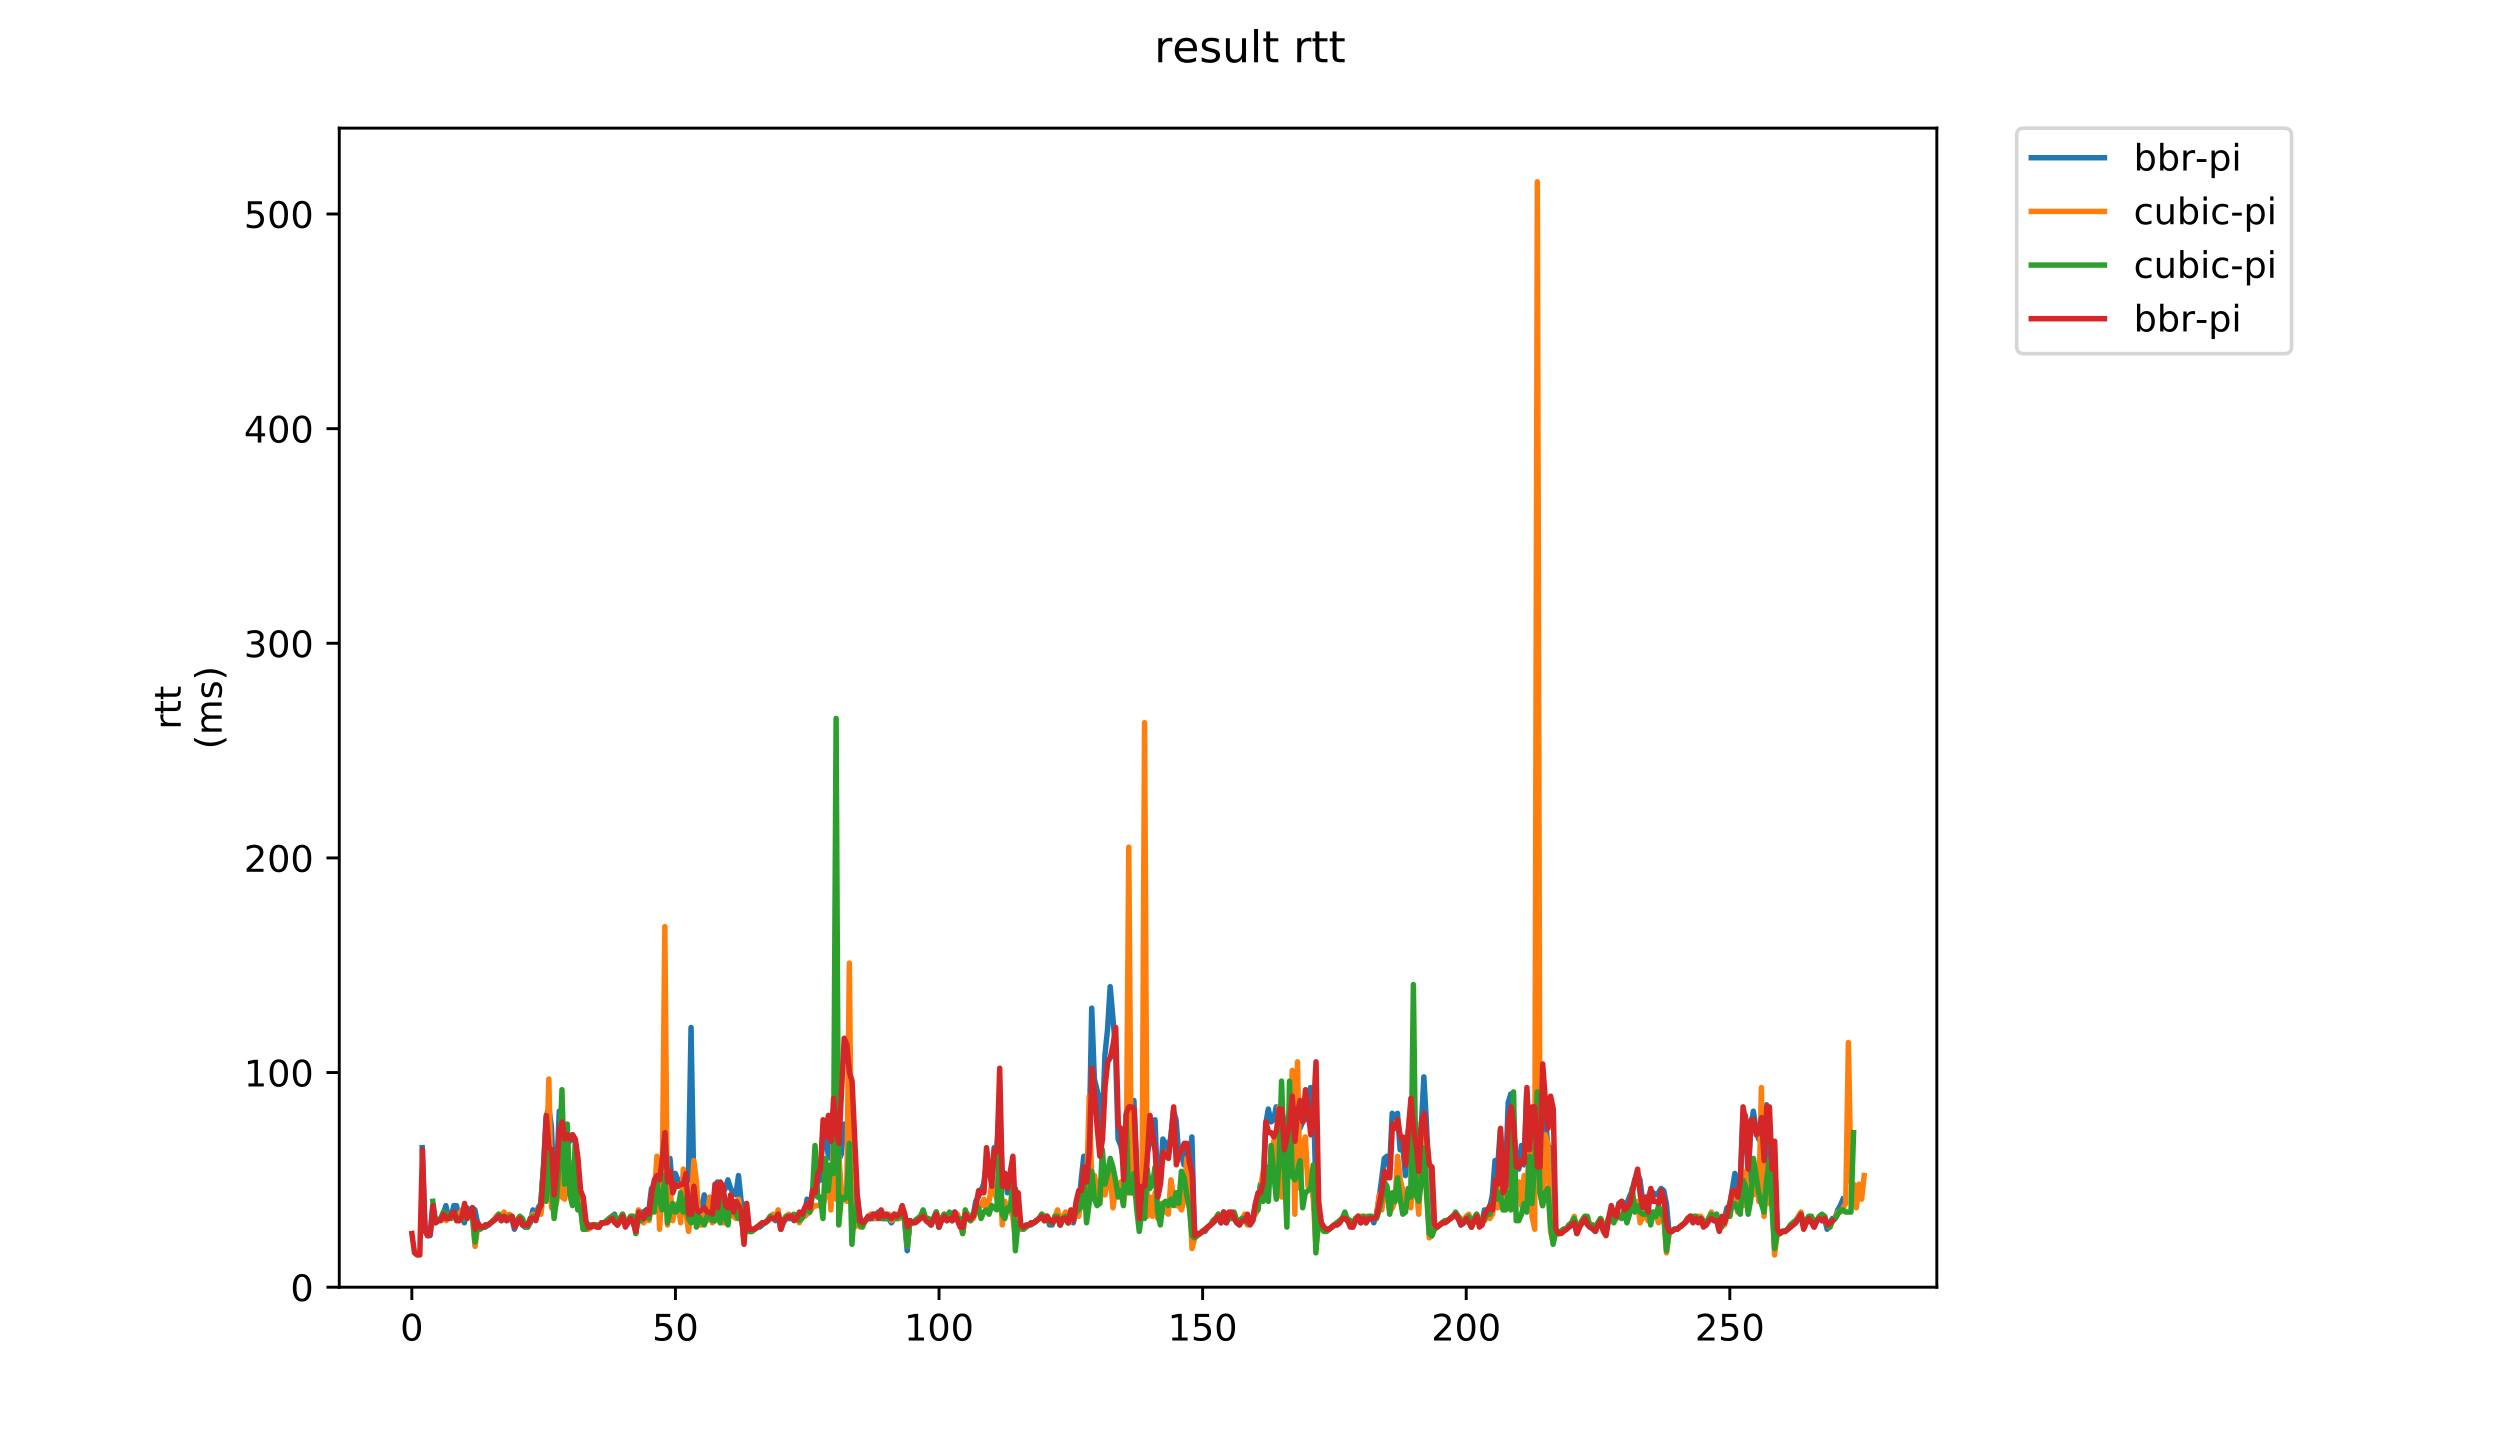 <?xml version="1.0" encoding="utf-8" standalone="no"?>
<!DOCTYPE svg PUBLIC "-//W3C//DTD SVG 1.1//EN"
  "http://www.w3.org/Graphics/SVG/1.1/DTD/svg11.dtd">
<!-- Created with matplotlib (https://matplotlib.org/) -->
<svg height="396pt" version="1.1" viewBox="0 0 684 396" width="684pt" xmlns="http://www.w3.org/2000/svg" xmlns:xlink="http://www.w3.org/1999/xlink">
 <defs>
  <style type="text/css">
*{stroke-linecap:butt;stroke-linejoin:round;}
  </style>
 </defs>
 <g id="figure_1">
  <g id="patch_1">
   <path d="M 0 396 
L 684 396 
L 684 0 
L 0 0 
z
" style="fill:#ffffff;"/>
  </g>
  <g id="axes_1">
   <g id="patch_2">
    <path d="M 92.824 352.174 
L 529.913 352.174 
L 529.913 35.062 
L 92.824 35.062 
z
" style="fill:#ffffff;"/>
   </g>
   <g id="matplotlib.axis_1">
    <g id="xtick_1">
     <g id="line2d_1">
      <defs>
       <path d="M 0 0 
L 0 3.5 
" id="m794edb53fd" style="stroke:#000000;stroke-width:0.8;"/>
      </defs>
      <g>
       <use style="stroke:#000000;stroke-width:0.8;" x="112.677" xlink:href="#m794edb53fd" y="352.174"/>
      </g>
     </g>
     <g id="text_1">
      <!-- 0 -->
      <defs>
       <path d="M 31.781 66.406 
Q 24.172 66.406 20.328 58.906 
Q 16.5 51.422 16.5 36.375 
Q 16.5 21.391 20.328 13.891 
Q 24.172 6.391 31.781 6.391 
Q 39.453 6.391 43.281 13.891 
Q 47.125 21.391 47.125 36.375 
Q 47.125 51.422 43.281 58.906 
Q 39.453 66.406 31.781 66.406 
z
M 31.781 74.219 
Q 44.047 74.219 50.516 64.516 
Q 56.984 54.828 56.984 36.375 
Q 56.984 17.969 50.516 8.266 
Q 44.047 -1.422 31.781 -1.422 
Q 19.531 -1.422 13.062 8.266 
Q 6.594 17.969 6.594 36.375 
Q 6.594 54.828 13.062 64.516 
Q 19.531 74.219 31.781 74.219 
z
" id="DejaVuSans-48"/>
      </defs>
      <g transform="translate(109.496 366.773)scale(0.1 -0.1)">
       <use xlink:href="#DejaVuSans-48"/>
      </g>
     </g>
    </g>
    <g id="xtick_2">
     <g id="line2d_2">
      <g>
       <use style="stroke:#000000;stroke-width:0.8;" x="184.797" xlink:href="#m794edb53fd" y="352.174"/>
      </g>
     </g>
     <g id="text_2">
      <!-- 50 -->
      <defs>
       <path d="M 10.797 72.906 
L 49.516 72.906 
L 49.516 64.594 
L 19.828 64.594 
L 19.828 46.734 
Q 21.969 47.469 24.109 47.828 
Q 26.266 48.188 28.422 48.188 
Q 40.625 48.188 47.75 41.5 
Q 54.891 34.812 54.891 23.391 
Q 54.891 11.625 47.562 5.094 
Q 40.234 -1.422 26.906 -1.422 
Q 22.312 -1.422 17.547 -0.641 
Q 12.797 0.141 7.719 1.703 
L 7.719 11.625 
Q 12.109 9.234 16.797 8.062 
Q 21.484 6.891 26.703 6.891 
Q 35.156 6.891 40.078 11.328 
Q 45.016 15.766 45.016 23.391 
Q 45.016 31 40.078 35.438 
Q 35.156 39.891 26.703 39.891 
Q 22.75 39.891 18.812 39.016 
Q 14.891 38.141 10.797 36.281 
z
" id="DejaVuSans-53"/>
      </defs>
      <g transform="translate(178.435 366.773)scale(0.1 -0.1)">
       <use xlink:href="#DejaVuSans-53"/>
       <use x="63.623" xlink:href="#DejaVuSans-48"/>
      </g>
     </g>
    </g>
    <g id="xtick_3">
     <g id="line2d_3">
      <g>
       <use style="stroke:#000000;stroke-width:0.8;" x="256.918" xlink:href="#m794edb53fd" y="352.174"/>
      </g>
     </g>
     <g id="text_3">
      <!-- 100 -->
      <defs>
       <path d="M 12.406 8.297 
L 28.516 8.297 
L 28.516 63.922 
L 10.984 60.406 
L 10.984 69.391 
L 28.422 72.906 
L 38.281 72.906 
L 38.281 8.297 
L 54.391 8.297 
L 54.391 0 
L 12.406 0 
z
" id="DejaVuSans-49"/>
      </defs>
      <g transform="translate(247.374 366.773)scale(0.1 -0.1)">
       <use xlink:href="#DejaVuSans-49"/>
       <use x="63.623" xlink:href="#DejaVuSans-48"/>
       <use x="127.246" xlink:href="#DejaVuSans-48"/>
      </g>
     </g>
    </g>
    <g id="xtick_4">
     <g id="line2d_4">
      <g>
       <use style="stroke:#000000;stroke-width:0.8;" x="329.038" xlink:href="#m794edb53fd" y="352.174"/>
      </g>
     </g>
     <g id="text_4">
      <!-- 150 -->
      <g transform="translate(319.494 366.773)scale(0.1 -0.1)">
       <use xlink:href="#DejaVuSans-49"/>
       <use x="63.623" xlink:href="#DejaVuSans-53"/>
       <use x="127.246" xlink:href="#DejaVuSans-48"/>
      </g>
     </g>
    </g>
    <g id="xtick_5">
     <g id="line2d_5">
      <g>
       <use style="stroke:#000000;stroke-width:0.8;" x="401.158" xlink:href="#m794edb53fd" y="352.174"/>
      </g>
     </g>
     <g id="text_5">
      <!-- 200 -->
      <defs>
       <path d="M 19.188 8.297 
L 53.609 8.297 
L 53.609 0 
L 7.328 0 
L 7.328 8.297 
Q 12.938 14.109 22.625 23.891 
Q 32.328 33.688 34.812 36.531 
Q 39.547 41.844 41.422 45.531 
Q 43.312 49.219 43.312 52.781 
Q 43.312 58.594 39.234 62.25 
Q 35.156 65.922 28.609 65.922 
Q 23.969 65.922 18.812 64.312 
Q 13.672 62.703 7.812 59.422 
L 7.812 69.391 
Q 13.766 71.781 18.938 73 
Q 24.125 74.219 28.422 74.219 
Q 39.75 74.219 46.484 68.547 
Q 53.219 62.891 53.219 53.422 
Q 53.219 48.922 51.531 44.891 
Q 49.859 40.875 45.406 35.406 
Q 44.188 33.984 37.641 27.219 
Q 31.109 20.453 19.188 8.297 
z
" id="DejaVuSans-50"/>
      </defs>
      <g transform="translate(391.614 366.773)scale(0.1 -0.1)">
       <use xlink:href="#DejaVuSans-50"/>
       <use x="63.623" xlink:href="#DejaVuSans-48"/>
       <use x="127.246" xlink:href="#DejaVuSans-48"/>
      </g>
     </g>
    </g>
    <g id="xtick_6">
     <g id="line2d_6">
      <g>
       <use style="stroke:#000000;stroke-width:0.8;" x="473.278" xlink:href="#m794edb53fd" y="352.174"/>
      </g>
     </g>
     <g id="text_6">
      <!-- 250 -->
      <g transform="translate(463.735 366.773)scale(0.1 -0.1)">
       <use xlink:href="#DejaVuSans-50"/>
       <use x="63.623" xlink:href="#DejaVuSans-53"/>
       <use x="127.246" xlink:href="#DejaVuSans-48"/>
      </g>
     </g>
    </g>
   </g>
   <g id="matplotlib.axis_2">
    <g id="ytick_1">
     <g id="line2d_7">
      <defs>
       <path d="M 0 0 
L -3.5 0 
" id="mfd7cac9e8e" style="stroke:#000000;stroke-width:0.8;"/>
      </defs>
      <g>
       <use style="stroke:#000000;stroke-width:0.8;" x="92.824" xlink:href="#mfd7cac9e8e" y="352.174"/>
      </g>
     </g>
     <g id="text_7">
      <!-- 0 -->
      <g transform="translate(79.461 355.973)scale(0.1 -0.1)">
       <use xlink:href="#DejaVuSans-48"/>
      </g>
     </g>
    </g>
    <g id="ytick_2">
     <g id="line2d_8">
      <g>
       <use style="stroke:#000000;stroke-width:0.8;" x="92.824" xlink:href="#mfd7cac9e8e" y="293.45"/>
      </g>
     </g>
     <g id="text_8">
      <!-- 100 -->
      <g transform="translate(66.736 297.249)scale(0.1 -0.1)">
       <use xlink:href="#DejaVuSans-49"/>
       <use x="63.623" xlink:href="#DejaVuSans-48"/>
       <use x="127.246" xlink:href="#DejaVuSans-48"/>
      </g>
     </g>
    </g>
    <g id="ytick_3">
     <g id="line2d_9">
      <g>
       <use style="stroke:#000000;stroke-width:0.8;" x="92.824" xlink:href="#mfd7cac9e8e" y="234.725"/>
      </g>
     </g>
     <g id="text_9">
      <!-- 200 -->
      <g transform="translate(66.736 238.525)scale(0.1 -0.1)">
       <use xlink:href="#DejaVuSans-50"/>
       <use x="63.623" xlink:href="#DejaVuSans-48"/>
       <use x="127.246" xlink:href="#DejaVuSans-48"/>
      </g>
     </g>
    </g>
    <g id="ytick_4">
     <g id="line2d_10">
      <g>
       <use style="stroke:#000000;stroke-width:0.8;" x="92.824" xlink:href="#mfd7cac9e8e" y="176.001"/>
      </g>
     </g>
     <g id="text_10">
      <!-- 300 -->
      <defs>
       <path d="M 40.578 39.312 
Q 47.656 37.797 51.625 33 
Q 55.609 28.219 55.609 21.188 
Q 55.609 10.406 48.188 4.484 
Q 40.766 -1.422 27.094 -1.422 
Q 22.516 -1.422 17.656 -0.516 
Q 12.797 0.391 7.625 2.203 
L 7.625 11.719 
Q 11.719 9.328 16.594 8.109 
Q 21.484 6.891 26.812 6.891 
Q 36.078 6.891 40.938 10.547 
Q 45.797 14.203 45.797 21.188 
Q 45.797 27.641 41.281 31.266 
Q 36.766 34.906 28.719 34.906 
L 20.219 34.906 
L 20.219 43.016 
L 29.109 43.016 
Q 36.375 43.016 40.234 45.922 
Q 44.094 48.828 44.094 54.297 
Q 44.094 59.906 40.109 62.906 
Q 36.141 65.922 28.719 65.922 
Q 24.656 65.922 20.016 65.031 
Q 15.375 64.156 9.812 62.312 
L 9.812 71.094 
Q 15.438 72.656 20.344 73.438 
Q 25.25 74.219 29.594 74.219 
Q 40.828 74.219 47.359 69.109 
Q 53.906 64.016 53.906 55.328 
Q 53.906 49.266 50.438 45.094 
Q 46.969 40.922 40.578 39.312 
z
" id="DejaVuSans-51"/>
      </defs>
      <g transform="translate(66.736 179.8)scale(0.1 -0.1)">
       <use xlink:href="#DejaVuSans-51"/>
       <use x="63.623" xlink:href="#DejaVuSans-48"/>
       <use x="127.246" xlink:href="#DejaVuSans-48"/>
      </g>
     </g>
    </g>
    <g id="ytick_5">
     <g id="line2d_11">
      <g>
       <use style="stroke:#000000;stroke-width:0.8;" x="92.824" xlink:href="#mfd7cac9e8e" y="117.277"/>
      </g>
     </g>
     <g id="text_11">
      <!-- 400 -->
      <defs>
       <path d="M 37.797 64.312 
L 12.891 25.391 
L 37.797 25.391 
z
M 35.203 72.906 
L 47.609 72.906 
L 47.609 25.391 
L 58.016 25.391 
L 58.016 17.188 
L 47.609 17.188 
L 47.609 0 
L 37.797 0 
L 37.797 17.188 
L 4.891 17.188 
L 4.891 26.703 
z
" id="DejaVuSans-52"/>
      </defs>
      <g transform="translate(66.736 121.076)scale(0.1 -0.1)">
       <use xlink:href="#DejaVuSans-52"/>
       <use x="63.623" xlink:href="#DejaVuSans-48"/>
       <use x="127.246" xlink:href="#DejaVuSans-48"/>
      </g>
     </g>
    </g>
    <g id="ytick_6">
     <g id="line2d_12">
      <g>
       <use style="stroke:#000000;stroke-width:0.8;" x="92.824" xlink:href="#mfd7cac9e8e" y="58.552"/>
      </g>
     </g>
     <g id="text_12">
      <!-- 500 -->
      <g transform="translate(66.736 62.351)scale(0.1 -0.1)">
       <use xlink:href="#DejaVuSans-53"/>
       <use x="63.623" xlink:href="#DejaVuSans-48"/>
       <use x="127.246" xlink:href="#DejaVuSans-48"/>
      </g>
     </g>
    </g>
    <g id="text_13">
     <!-- rtt -->
     <defs>
      <path d="M 41.109 46.297 
Q 39.594 47.172 37.812 47.578 
Q 36.031 48 33.891 48 
Q 26.266 48 22.188 43.047 
Q 18.109 38.094 18.109 28.812 
L 18.109 0 
L 9.078 0 
L 9.078 54.688 
L 18.109 54.688 
L 18.109 46.188 
Q 20.953 51.172 25.484 53.578 
Q 30.031 56 36.531 56 
Q 37.453 56 38.578 55.875 
Q 39.703 55.766 41.062 55.516 
z
" id="DejaVuSans-114"/>
      <path d="M 18.312 70.219 
L 18.312 54.688 
L 36.812 54.688 
L 36.812 47.703 
L 18.312 47.703 
L 18.312 18.016 
Q 18.312 11.328 20.141 9.422 
Q 21.969 7.516 27.594 7.516 
L 36.812 7.516 
L 36.812 0 
L 27.594 0 
Q 17.188 0 13.234 3.875 
Q 9.281 7.766 9.281 18.016 
L 9.281 47.703 
L 2.688 47.703 
L 2.688 54.688 
L 9.281 54.688 
L 9.281 70.219 
z
" id="DejaVuSans-116"/>
     </defs>
     <g transform="translate(49.459 199.594)rotate(-90)scale(0.1 -0.1)">
      <use xlink:href="#DejaVuSans-114"/>
      <use x="41.113" xlink:href="#DejaVuSans-116"/>
      <use x="80.322" xlink:href="#DejaVuSans-116"/>
     </g>
     <!-- (ms) -->
     <defs>
      <path d="M 31 75.875 
Q 24.469 64.656 21.281 53.656 
Q 18.109 42.672 18.109 31.391 
Q 18.109 20.125 21.312 9.062 
Q 24.516 -2 31 -13.188 
L 23.188 -13.188 
Q 15.875 -1.703 12.234 9.375 
Q 8.594 20.453 8.594 31.391 
Q 8.594 42.281 12.203 53.312 
Q 15.828 64.359 23.188 75.875 
z
" id="DejaVuSans-40"/>
      <path d="M 52 44.188 
Q 55.375 50.25 60.062 53.125 
Q 64.75 56 71.094 56 
Q 79.641 56 84.281 50.016 
Q 88.922 44.047 88.922 33.016 
L 88.922 0 
L 79.891 0 
L 79.891 32.719 
Q 79.891 40.578 77.094 44.375 
Q 74.312 48.188 68.609 48.188 
Q 61.625 48.188 57.562 43.547 
Q 53.516 38.922 53.516 30.906 
L 53.516 0 
L 44.484 0 
L 44.484 32.719 
Q 44.484 40.625 41.703 44.406 
Q 38.922 48.188 33.109 48.188 
Q 26.219 48.188 22.156 43.531 
Q 18.109 38.875 18.109 30.906 
L 18.109 0 
L 9.078 0 
L 9.078 54.688 
L 18.109 54.688 
L 18.109 46.188 
Q 21.188 51.219 25.484 53.609 
Q 29.781 56 35.688 56 
Q 41.656 56 45.828 52.969 
Q 50 49.953 52 44.188 
z
" id="DejaVuSans-109"/>
      <path d="M 44.281 53.078 
L 44.281 44.578 
Q 40.484 46.531 36.375 47.5 
Q 32.281 48.484 27.875 48.484 
Q 21.188 48.484 17.844 46.438 
Q 14.5 44.391 14.5 40.281 
Q 14.5 37.156 16.891 35.375 
Q 19.281 33.594 26.516 31.984 
L 29.594 31.297 
Q 39.156 29.25 43.188 25.516 
Q 47.219 21.781 47.219 15.094 
Q 47.219 7.469 41.188 3.016 
Q 35.156 -1.422 24.609 -1.422 
Q 20.219 -1.422 15.453 -0.562 
Q 10.688 0.297 5.422 2 
L 5.422 11.281 
Q 10.406 8.688 15.234 7.391 
Q 20.062 6.109 24.812 6.109 
Q 31.156 6.109 34.562 8.281 
Q 37.984 10.453 37.984 14.406 
Q 37.984 18.062 35.516 20.016 
Q 33.062 21.969 24.703 23.781 
L 21.578 24.516 
Q 13.234 26.266 9.516 29.906 
Q 5.812 33.547 5.812 39.891 
Q 5.812 47.609 11.281 51.797 
Q 16.75 56 26.812 56 
Q 31.781 56 36.172 55.266 
Q 40.578 54.547 44.281 53.078 
z
" id="DejaVuSans-115"/>
      <path d="M 8.016 75.875 
L 15.828 75.875 
Q 23.141 64.359 26.781 53.312 
Q 30.422 42.281 30.422 31.391 
Q 30.422 20.453 26.781 9.375 
Q 23.141 -1.703 15.828 -13.188 
L 8.016 -13.188 
Q 14.5 -2 17.703 9.062 
Q 20.906 20.125 20.906 31.391 
Q 20.906 42.672 17.703 53.656 
Q 14.5 64.656 8.016 75.875 
z
" id="DejaVuSans-41"/>
     </defs>
     <g transform="translate(60.657 204.995)rotate(-90)scale(0.1 -0.1)">
      <use xlink:href="#DejaVuSans-40"/>
      <use x="39.014" xlink:href="#DejaVuSans-109"/>
      <use x="136.426" xlink:href="#DejaVuSans-115"/>
      <use x="188.525" xlink:href="#DejaVuSans-41"/>
     </g>
    </g>
   </g>
   <g id="line2d_13">
    <path clip-path="url(#p435b723947)" d="M 115.509 314.003 
L 116.23 335.144 
L 116.951 338.08 
L 117.672 338.08 
L 118.393 329.859 
L 119.115 333.97 
L 119.836 333.97 
L 120.557 333.382 
L 121.278 332.208 
L 121.999 329.859 
L 122.721 333.382 
L 123.442 332.795 
L 124.163 329.859 
L 124.884 329.859 
L 125.605 332.795 
L 126.327 332.208 
L 127.048 334.557 
L 127.769 330.446 
L 128.49 331.621 
L 129.211 330.446 
L 129.933 331.033 
L 130.654 334.557 
L 131.375 335.731 
L 132.817 335.731 
L 136.423 332.795 
L 137.145 333.97 
L 137.866 332.795 
L 138.587 333.97 
L 139.308 333.382 
L 140.029 333.382 
L 140.751 336.319 
L 141.472 334.557 
L 142.193 333.382 
L 142.914 335.144 
L 143.636 335.731 
L 144.357 335.731 
L 145.078 334.557 
L 145.799 331.033 
L 146.52 333.382 
L 147.242 330.446 
L 147.963 329.272 
L 148.684 319.289 
L 149.405 305.782 
L 150.126 302.846 
L 150.848 308.131 
L 151.569 325.161 
L 152.29 321.637 
L 153.011 304.02 
L 153.732 306.956 
L 154.454 312.829 
L 155.175 312.829 
L 155.896 312.242 
L 156.617 310.48 
L 157.338 312.242 
L 158.06 317.527 
L 158.781 329.272 
L 159.502 333.97 
L 160.223 334.557 
L 160.944 335.731 
L 161.666 335.144 
L 163.108 335.144 
L 163.829 335.731 
L 164.55 334.557 
L 165.272 334.557 
L 168.156 332.208 
L 168.878 335.144 
L 170.32 332.795 
L 171.041 334.557 
L 171.762 334.557 
L 172.484 333.382 
L 173.205 334.557 
L 173.926 336.319 
L 174.647 332.795 
L 175.368 331.621 
L 176.09 331.621 
L 176.811 331.033 
L 177.532 331.033 
L 178.253 325.161 
L 178.974 324.574 
L 179.696 320.463 
L 180.417 323.399 
L 181.138 321.05 
L 181.859 311.067 
L 182.58 323.399 
L 183.302 316.94 
L 184.023 325.748 
L 184.744 321.05 
L 185.465 322.812 
L 186.186 322.812 
L 186.908 323.399 
L 187.629 323.399 
L 188.35 322.812 
L 189.071 281.118 
L 189.792 323.399 
L 190.514 329.272 
L 191.235 330.446 
L 191.956 330.446 
L 192.677 326.923 
L 193.398 329.859 
L 194.12 329.272 
L 194.841 330.446 
L 195.562 328.097 
L 196.283 323.399 
L 197.004 325.748 
L 197.726 326.335 
L 198.447 325.161 
L 199.168 322.812 
L 199.889 325.161 
L 200.61 326.335 
L 201.332 326.923 
L 202.053 321.637 
L 202.774 328.684 
L 203.495 329.859 
L 204.217 330.446 
L 204.938 336.906 
L 205.659 336.906 
L 207.101 335.731 
L 207.823 335.731 
L 211.429 332.795 
L 212.15 333.97 
L 212.871 332.208 
L 213.592 336.319 
L 214.313 334.557 
L 215.035 333.382 
L 218.641 333.382 
L 219.362 332.795 
L 220.083 332.795 
L 220.804 328.097 
L 221.525 329.859 
L 222.247 326.923 
L 222.968 325.748 
L 223.689 323.399 
L 224.41 322.812 
L 225.131 310.48 
L 225.853 310.48 
L 226.574 315.765 
L 227.295 316.94 
L 228.016 309.305 
L 228.737 316.352 
L 229.459 317.527 
L 230.18 315.765 
L 230.901 307.544 
L 231.622 309.305 
L 232.343 306.956 
L 233.065 323.399 
L 233.786 332.208 
L 234.507 326.923 
L 235.228 332.795 
L 235.949 335.144 
L 236.671 333.97 
L 237.392 333.382 
L 239.555 333.382 
L 240.277 331.621 
L 240.998 333.382 
L 243.161 333.382 
L 243.883 334.557 
L 244.604 333.382 
L 246.046 333.382 
L 246.767 331.621 
L 247.489 333.97 
L 248.21 342.191 
L 248.931 333.97 
L 249.652 334.557 
L 251.816 332.795 
L 252.537 332.795 
L 253.979 333.97 
L 254.701 335.144 
L 256.143 331.621 
L 256.864 335.731 
L 257.585 333.382 
L 258.307 332.795 
L 259.028 333.97 
L 259.749 333.382 
L 260.47 333.97 
L 261.191 331.621 
L 262.634 333.97 
L 263.355 336.319 
L 264.076 332.208 
L 264.798 332.208 
L 265.519 332.795 
L 266.24 332.795 
L 266.961 328.684 
L 267.682 327.51 
L 269.125 323.986 
L 269.846 318.701 
L 270.567 319.876 
L 271.288 322.812 
L 272.01 314.003 
L 272.731 314.591 
L 273.452 302.258 
L 274.173 321.05 
L 274.894 321.05 
L 275.616 326.335 
L 276.337 325.748 
L 277.058 324.574 
L 277.779 325.161 
L 278.5 331.033 
L 279.222 335.144 
L 279.943 336.319 
L 281.385 335.144 
L 282.106 335.144 
L 284.991 332.795 
L 285.712 333.97 
L 286.434 332.795 
L 287.155 335.144 
L 287.876 335.144 
L 288.597 333.382 
L 289.318 332.208 
L 290.04 335.144 
L 290.761 333.382 
L 291.482 333.382 
L 292.203 334.557 
L 292.924 332.795 
L 293.646 334.557 
L 294.367 331.033 
L 295.088 331.033 
L 295.809 322.812 
L 296.53 316.352 
L 297.252 322.225 
L 297.973 313.416 
L 298.694 275.832 
L 299.415 295.212 
L 300.858 301.084 
L 301.579 309.305 
L 302.3 288.752 
L 303.021 281.705 
L 303.742 269.96 
L 305.185 286.403 
L 305.906 311.654 
L 306.627 313.416 
L 307.348 316.94 
L 308.07 308.718 
L 308.791 302.846 
L 309.512 304.02 
L 310.233 301.084 
L 311.676 333.97 
L 312.397 328.097 
L 313.118 326.335 
L 313.839 315.765 
L 314.56 312.242 
L 315.282 312.829 
L 316.003 306.369 
L 316.724 325.161 
L 317.445 322.812 
L 318.166 311.654 
L 318.888 312.829 
L 319.609 314.591 
L 320.33 311.067 
L 321.051 304.02 
L 321.773 306.369 
L 322.494 315.765 
L 323.215 315.765 
L 323.936 318.701 
L 324.657 313.416 
L 325.379 317.527 
L 326.1 311.067 
L 326.821 338.668 
L 327.542 337.493 
L 328.263 337.493 
L 328.985 336.906 
L 329.706 336.906 
L 330.427 335.731 
L 332.591 333.97 
L 333.312 332.795 
L 334.033 334.557 
L 334.754 331.621 
L 335.475 334.557 
L 336.197 333.382 
L 336.918 332.795 
L 337.639 333.382 
L 338.36 334.557 
L 339.081 335.144 
L 339.803 333.382 
L 341.245 334.557 
L 341.966 334.557 
L 342.687 333.97 
L 343.409 329.859 
L 344.13 329.859 
L 344.851 323.986 
L 345.572 325.748 
L 346.293 307.544 
L 347.015 303.433 
L 347.736 306.956 
L 348.457 306.369 
L 349.178 302.846 
L 350.621 310.48 
L 351.342 309.305 
L 352.063 306.956 
L 352.784 304.02 
L 353.505 296.973 
L 354.227 309.893 
L 354.948 304.607 
L 355.669 308.718 
L 356.39 306.956 
L 357.111 305.782 
L 357.833 306.369 
L 358.554 297.56 
L 359.275 298.148 
L 359.996 323.986 
L 360.717 330.446 
L 361.439 334.557 
L 362.881 336.906 
L 365.045 335.144 
L 365.766 335.144 
L 366.487 334.557 
L 367.208 333.382 
L 367.929 332.795 
L 368.651 333.97 
L 369.372 333.97 
L 370.093 335.731 
L 370.814 333.97 
L 371.535 332.795 
L 372.257 334.557 
L 372.978 333.382 
L 373.699 334.557 
L 374.42 333.382 
L 375.141 332.795 
L 375.863 334.557 
L 376.584 332.208 
L 377.305 328.097 
L 378.747 316.94 
L 379.469 316.352 
L 380.19 319.876 
L 380.911 304.607 
L 381.632 305.782 
L 382.354 304.607 
L 383.075 314.591 
L 383.796 313.416 
L 384.517 321.637 
L 385.238 309.893 
L 385.96 303.433 
L 386.681 302.846 
L 387.402 309.893 
L 388.123 322.812 
L 389.566 294.624 
L 390.287 307.544 
L 391.008 325.748 
L 391.729 338.08 
L 392.45 335.144 
L 393.172 335.731 
L 395.335 333.97 
L 396.056 333.97 
L 397.499 332.795 
L 398.22 332.795 
L 398.941 333.382 
L 399.662 335.144 
L 400.384 334.557 
L 401.105 333.382 
L 401.826 333.382 
L 402.547 335.731 
L 403.268 333.97 
L 403.99 332.795 
L 404.711 333.97 
L 405.432 334.557 
L 406.153 331.033 
L 406.874 331.621 
L 407.596 330.446 
L 408.317 326.923 
L 409.038 317.527 
L 409.759 319.289 
L 410.48 309.305 
L 411.202 320.463 
L 411.923 321.637 
L 412.644 301.671 
L 413.365 299.322 
L 414.808 317.527 
L 415.529 319.876 
L 416.25 313.416 
L 416.971 318.701 
L 417.692 298.735 
L 418.414 312.829 
L 419.135 306.956 
L 419.856 305.782 
L 420.577 323.399 
L 421.298 323.399 
L 422.02 309.305 
L 422.741 305.195 
L 423.462 313.416 
L 424.183 314.003 
L 424.904 333.97 
L 425.626 336.319 
L 426.347 337.493 
L 427.789 336.319 
L 428.51 336.319 
L 429.953 335.144 
L 430.674 333.97 
L 431.395 337.493 
L 432.838 333.97 
L 433.559 333.382 
L 435.001 335.731 
L 435.722 335.731 
L 436.444 336.906 
L 437.165 335.144 
L 437.886 333.97 
L 438.607 336.319 
L 439.329 337.493 
L 440.05 333.97 
L 440.771 331.621 
L 441.492 333.382 
L 442.213 332.208 
L 442.935 329.272 
L 443.656 328.684 
L 444.377 329.272 
L 445.098 329.272 
L 446.541 325.748 
L 447.262 322.812 
L 447.983 321.05 
L 448.704 322.812 
L 449.425 328.684 
L 450.147 329.859 
L 450.868 328.097 
L 451.589 325.748 
L 453.031 326.923 
L 453.753 326.335 
L 454.474 325.161 
L 455.195 325.748 
L 455.916 329.272 
L 456.637 336.906 
L 457.359 336.906 
L 458.08 336.319 
L 458.801 336.319 
L 461.686 333.97 
L 462.407 332.795 
L 463.128 333.97 
L 463.849 333.382 
L 464.571 333.97 
L 465.292 333.97 
L 466.013 335.144 
L 466.734 335.144 
L 468.177 332.795 
L 468.898 333.97 
L 469.619 333.382 
L 470.34 336.319 
L 471.061 334.557 
L 471.783 333.382 
L 472.504 330.446 
L 473.225 329.859 
L 474.667 321.05 
L 475.389 327.51 
L 476.11 323.986 
L 476.831 306.956 
L 477.552 305.195 
L 478.273 322.812 
L 478.995 308.718 
L 479.716 304.02 
L 480.437 308.718 
L 481.158 311.654 
L 481.879 312.242 
L 482.601 319.289 
L 483.322 302.258 
L 484.043 314.591 
L 484.764 322.812 
L 485.485 315.178 
L 486.207 336.906 
L 486.928 337.493 
L 487.649 336.906 
L 488.37 336.906 
L 491.255 334.557 
L 491.976 333.382 
L 492.697 332.795 
L 493.419 335.144 
L 494.14 334.557 
L 494.861 333.382 
L 495.582 333.97 
L 496.303 335.731 
L 497.025 333.97 
L 497.746 333.382 
L 498.467 333.97 
L 499.188 333.382 
L 499.91 336.319 
L 500.631 334.557 
L 501.352 333.382 
L 502.073 333.382 
L 502.794 331.033 
L 503.516 329.859 
L 504.237 328.097 
L 504.237 328.097 
" style="fill:none;stroke:#1f77b4;stroke-linecap:square;stroke-width:1.5;"/>
   </g>
   <g id="line2d_14">
    <path clip-path="url(#p435b723947)" d="M 121.317 332.795 
L 122.038 333.97 
L 122.76 333.382 
L 123.481 332.208 
L 124.202 332.208 
L 124.923 333.97 
L 125.644 332.208 
L 126.366 331.033 
L 127.087 333.382 
L 128.529 332.208 
L 129.25 332.795 
L 129.972 341.017 
L 130.693 335.731 
L 132.135 335.731 
L 132.856 335.144 
L 133.578 335.144 
L 135.02 333.97 
L 135.741 332.795 
L 136.462 332.208 
L 137.184 332.795 
L 137.905 331.621 
L 138.626 333.382 
L 139.347 332.208 
L 140.068 332.795 
L 140.79 334.557 
L 141.511 333.97 
L 142.232 332.795 
L 143.674 335.144 
L 144.396 335.731 
L 145.117 333.382 
L 145.838 332.208 
L 146.559 333.382 
L 147.28 331.033 
L 148.002 332.208 
L 148.723 325.161 
L 149.444 319.876 
L 150.165 295.212 
L 150.886 330.446 
L 151.608 331.033 
L 152.329 328.684 
L 153.05 319.289 
L 153.771 327.51 
L 154.492 328.097 
L 155.214 319.289 
L 155.935 323.399 
L 156.656 318.114 
L 157.377 323.986 
L 158.098 319.876 
L 158.82 330.446 
L 159.541 336.319 
L 160.983 336.319 
L 162.426 335.144 
L 163.147 335.144 
L 163.868 335.731 
L 164.589 334.557 
L 165.311 334.557 
L 167.474 332.795 
L 168.195 332.795 
L 168.917 335.144 
L 169.638 333.382 
L 170.359 332.208 
L 171.08 333.97 
L 171.801 333.97 
L 172.523 332.795 
L 173.244 332.795 
L 173.965 337.493 
L 174.686 331.033 
L 175.407 333.97 
L 176.129 334.557 
L 176.85 332.208 
L 177.571 333.97 
L 178.292 329.859 
L 179.013 327.51 
L 179.735 316.352 
L 180.456 336.319 
L 181.177 325.748 
L 181.898 253.517 
L 182.619 335.144 
L 183.341 324.574 
L 184.062 333.97 
L 184.783 329.859 
L 185.504 329.272 
L 186.225 334.557 
L 186.947 319.876 
L 187.668 331.621 
L 188.389 336.906 
L 189.11 331.033 
L 189.831 317.527 
L 190.553 323.399 
L 191.274 335.144 
L 191.995 335.144 
L 192.716 332.208 
L 193.437 333.97 
L 194.159 327.51 
L 194.88 334.557 
L 195.601 333.97 
L 196.322 331.033 
L 197.043 331.621 
L 197.765 334.557 
L 198.486 334.557 
L 199.207 330.446 
L 199.928 331.033 
L 200.649 332.795 
L 201.371 333.382 
L 202.092 328.097 
L 202.813 333.97 
L 203.534 336.906 
L 204.255 334.557 
L 204.977 336.906 
L 205.698 336.906 
L 208.583 334.557 
L 209.304 334.557 
L 210.025 333.97 
L 210.746 332.795 
L 211.467 332.208 
L 212.189 333.382 
L 212.91 331.033 
L 213.631 336.319 
L 214.352 333.97 
L 215.073 332.795 
L 215.795 332.208 
L 217.237 333.382 
L 217.958 332.795 
L 218.68 334.557 
L 219.401 332.795 
L 220.122 332.795 
L 221.564 331.621 
L 222.286 330.446 
L 223.007 329.859 
L 225.17 329.859 
L 225.892 326.923 
L 226.613 319.876 
L 227.334 331.033 
L 228.055 310.48 
L 228.776 328.097 
L 229.498 316.352 
L 230.219 325.748 
L 230.94 327.51 
L 231.661 328.684 
L 232.382 263.5 
L 233.104 335.731 
L 233.825 335.731 
L 234.546 333.382 
L 235.267 335.731 
L 235.988 335.144 
L 236.71 333.97 
L 237.431 333.382 
L 238.152 332.208 
L 238.873 332.208 
L 239.594 333.382 
L 240.316 332.795 
L 241.037 332.795 
L 241.758 333.382 
L 242.479 332.208 
L 243.2 332.208 
L 243.922 333.97 
L 244.643 333.382 
L 245.364 332.208 
L 246.085 333.382 
L 246.806 332.795 
L 247.528 333.382 
L 248.249 341.017 
L 248.97 333.97 
L 249.691 334.557 
L 252.576 332.208 
L 253.297 333.382 
L 254.018 333.382 
L 254.74 334.557 
L 255.461 333.382 
L 256.182 331.621 
L 256.903 335.144 
L 257.624 333.382 
L 258.346 332.208 
L 259.788 333.382 
L 260.509 333.382 
L 261.23 332.208 
L 261.952 332.208 
L 262.673 334.557 
L 263.394 337.493 
L 264.115 332.795 
L 264.836 332.208 
L 265.558 333.97 
L 266.279 333.382 
L 267 331.621 
L 267.721 330.446 
L 268.442 329.859 
L 269.164 328.097 
L 269.885 331.033 
L 270.606 328.684 
L 271.327 323.986 
L 272.048 326.335 
L 272.77 328.097 
L 273.491 317.527 
L 274.212 335.144 
L 274.933 328.684 
L 275.654 331.033 
L 276.376 331.033 
L 277.097 332.795 
L 277.818 339.255 
L 278.539 332.208 
L 279.261 336.319 
L 279.982 336.319 
L 282.145 334.557 
L 282.867 334.557 
L 284.309 333.382 
L 285.03 332.208 
L 285.751 333.97 
L 286.473 332.795 
L 287.194 333.97 
L 287.915 334.557 
L 289.357 331.033 
L 290.079 335.144 
L 290.8 332.795 
L 291.521 331.621 
L 292.242 334.557 
L 293.685 333.382 
L 294.406 331.621 
L 295.127 332.795 
L 295.848 327.51 
L 296.569 330.446 
L 297.291 325.748 
L 298.012 299.909 
L 298.733 324.574 
L 299.454 321.637 
L 300.897 329.272 
L 301.618 323.986 
L 302.339 326.923 
L 303.06 322.812 
L 303.781 321.05 
L 304.503 330.446 
L 305.224 325.748 
L 305.945 326.923 
L 306.666 323.399 
L 307.387 329.272 
L 308.109 324.574 
L 308.83 231.789 
L 309.551 326.335 
L 310.272 326.335 
L 310.993 328.097 
L 311.715 334.557 
L 312.436 332.208 
L 313.157 197.729 
L 313.878 332.795 
L 314.599 327.51 
L 315.321 332.795 
L 316.042 326.335 
L 316.763 333.382 
L 317.484 329.272 
L 318.927 331.621 
L 319.648 332.208 
L 320.369 322.812 
L 321.09 327.51 
L 321.811 329.859 
L 322.533 329.859 
L 323.254 331.033 
L 323.975 328.097 
L 324.696 316.94 
L 325.417 325.748 
L 326.139 341.604 
L 326.86 338.668 
L 331.187 335.144 
L 331.908 333.97 
L 332.629 333.382 
L 333.351 332.208 
L 334.072 333.97 
L 334.793 331.621 
L 335.514 333.97 
L 336.235 332.795 
L 337.678 332.795 
L 338.399 333.97 
L 339.12 334.557 
L 340.563 332.208 
L 341.284 335.144 
L 342.005 333.97 
L 342.726 333.382 
L 344.169 331.033 
L 344.89 325.161 
L 345.611 320.463 
L 346.332 326.335 
L 347.054 321.05 
L 347.775 322.225 
L 348.496 312.242 
L 349.217 320.463 
L 349.938 302.846 
L 350.66 327.51 
L 351.381 321.637 
L 352.102 323.986 
L 352.823 317.527 
L 353.544 292.863 
L 354.266 332.208 
L 354.987 290.514 
L 355.708 325.161 
L 356.429 313.416 
L 357.15 311.067 
L 357.872 324.574 
L 358.593 322.812 
L 359.314 328.097 
L 360.035 341.017 
L 360.756 335.144 
L 362.92 336.906 
L 367.968 332.795 
L 369.411 333.97 
L 370.132 335.144 
L 370.853 333.382 
L 371.574 332.795 
L 374.459 332.795 
L 375.18 333.382 
L 375.902 333.382 
L 376.623 332.795 
L 377.344 326.923 
L 378.065 331.033 
L 378.786 325.748 
L 379.508 326.335 
L 380.229 331.621 
L 380.95 330.446 
L 381.671 328.684 
L 382.392 316.352 
L 383.114 322.812 
L 383.835 325.748 
L 384.556 329.272 
L 385.277 327.51 
L 385.998 330.446 
L 386.72 319.876 
L 387.441 323.986 
L 388.162 332.208 
L 388.883 316.94 
L 389.604 311.067 
L 390.326 323.399 
L 391.047 338.668 
L 391.768 338.08 
L 392.489 335.731 
L 393.21 335.731 
L 395.374 333.97 
L 396.095 333.97 
L 397.538 332.795 
L 398.98 332.795 
L 399.701 333.382 
L 400.423 334.557 
L 401.144 332.795 
L 401.865 332.208 
L 402.586 335.731 
L 403.307 333.382 
L 404.029 332.208 
L 404.75 333.97 
L 405.471 334.557 
L 406.192 333.97 
L 406.913 332.795 
L 407.635 333.382 
L 408.356 332.208 
L 409.077 324.574 
L 409.798 330.446 
L 410.519 325.161 
L 411.241 317.527 
L 411.962 328.684 
L 412.683 312.829 
L 413.404 306.956 
L 414.125 329.859 
L 414.847 323.986 
L 415.568 323.399 
L 416.289 329.859 
L 417.01 321.637 
L 417.731 327.51 
L 418.453 311.654 
L 419.174 332.795 
L 419.895 336.319 
L 420.616 49.744 
L 421.337 325.748 
L 422.059 329.859 
L 422.78 310.48 
L 423.501 312.829 
L 424.222 336.906 
L 424.943 339.842 
L 425.665 336.906 
L 426.386 337.493 
L 427.828 336.319 
L 428.549 336.319 
L 429.271 335.144 
L 429.992 334.557 
L 430.713 332.795 
L 431.434 336.906 
L 432.155 335.144 
L 433.598 332.795 
L 434.319 333.382 
L 435.04 335.144 
L 435.761 335.144 
L 436.483 336.319 
L 437.204 334.557 
L 437.925 333.382 
L 438.646 335.144 
L 439.367 337.493 
L 440.089 333.382 
L 440.81 331.621 
L 441.531 331.621 
L 442.252 333.382 
L 443.695 332.208 
L 444.416 332.208 
L 445.137 332.795 
L 445.858 331.621 
L 446.579 326.923 
L 447.301 330.446 
L 448.022 328.684 
L 448.743 334.557 
L 449.464 332.795 
L 450.185 332.795 
L 450.907 333.97 
L 451.628 332.208 
L 452.349 331.621 
L 453.07 332.795 
L 453.791 334.557 
L 454.513 333.382 
L 455.234 331.621 
L 455.955 342.778 
L 456.676 337.493 
L 458.119 336.319 
L 458.84 336.319 
L 461.004 334.557 
L 461.725 333.382 
L 462.446 332.795 
L 463.167 333.97 
L 463.888 332.795 
L 465.331 332.795 
L 466.773 335.144 
L 468.216 331.621 
L 468.937 333.382 
L 469.658 332.208 
L 470.379 336.319 
L 471.1 334.557 
L 471.822 335.144 
L 472.543 332.208 
L 473.264 332.795 
L 473.985 325.748 
L 474.706 325.748 
L 475.428 331.621 
L 476.149 329.272 
L 476.87 329.859 
L 477.591 320.463 
L 478.312 331.033 
L 479.034 325.748 
L 479.755 326.923 
L 480.476 319.289 
L 481.197 328.684 
L 481.918 297.56 
L 482.64 332.795 
L 483.361 323.399 
L 484.082 329.272 
L 484.803 326.335 
L 485.524 343.366 
L 486.246 337.493 
L 486.967 337.493 
L 487.688 336.906 
L 488.409 336.906 
L 489.852 335.731 
L 490.573 334.557 
L 491.294 333.97 
L 492.736 331.621 
L 493.458 335.731 
L 494.179 333.97 
L 494.9 332.795 
L 495.621 332.795 
L 496.342 335.144 
L 497.785 332.795 
L 498.506 333.382 
L 499.227 332.795 
L 499.948 335.144 
L 500.67 335.731 
L 501.391 333.97 
L 502.112 333.382 
L 502.833 331.621 
L 503.554 331.621 
L 504.997 329.272 
L 505.718 285.228 
L 506.439 323.399 
L 507.16 323.986 
L 507.882 330.446 
L 508.603 323.986 
L 509.324 328.097 
L 510.045 321.637 
L 510.045 321.637 
" style="fill:none;stroke:#ff7f0e;stroke-linecap:square;stroke-width:1.5;"/>
   </g>
   <g id="line2d_15">
    <path clip-path="url(#p435b723947)" d="M 118.415 328.684 
L 119.136 334.557 
L 120.579 333.382 
L 121.3 331.621 
L 122.021 332.208 
L 122.742 332.208 
L 123.463 333.382 
L 124.185 332.208 
L 124.906 332.795 
L 125.627 333.97 
L 126.348 333.382 
L 127.069 333.382 
L 127.791 332.208 
L 128.512 331.621 
L 129.233 332.208 
L 129.954 339.842 
L 130.675 334.557 
L 131.397 336.319 
L 132.839 335.144 
L 133.56 335.144 
L 135.724 333.382 
L 136.445 332.208 
L 137.166 333.382 
L 137.888 332.795 
L 138.609 333.382 
L 139.33 332.795 
L 140.051 332.795 
L 140.772 334.557 
L 141.494 333.97 
L 142.215 332.795 
L 142.936 333.382 
L 143.657 335.144 
L 144.378 335.731 
L 145.1 333.382 
L 145.821 332.795 
L 146.542 333.382 
L 147.263 331.621 
L 147.984 329.272 
L 148.706 319.289 
L 149.427 328.684 
L 150.148 315.178 
L 150.869 323.399 
L 151.59 333.382 
L 152.312 327.51 
L 153.033 316.94 
L 153.754 298.148 
L 154.475 323.986 
L 155.196 307.544 
L 155.918 326.923 
L 156.639 329.859 
L 157.36 313.416 
L 158.081 331.033 
L 158.802 329.859 
L 159.524 336.319 
L 160.245 336.319 
L 160.966 335.731 
L 161.687 335.731 
L 162.408 335.144 
L 163.13 335.144 
L 163.851 335.731 
L 164.572 334.557 
L 165.293 334.557 
L 167.457 332.795 
L 168.178 332.795 
L 168.899 335.144 
L 169.62 333.382 
L 170.342 332.208 
L 171.063 334.557 
L 171.784 334.557 
L 172.505 332.795 
L 173.226 332.795 
L 173.948 337.493 
L 174.669 332.795 
L 175.39 333.97 
L 176.111 333.382 
L 176.832 332.208 
L 177.554 333.382 
L 178.275 328.684 
L 178.996 331.621 
L 179.717 323.399 
L 180.438 328.097 
L 181.16 331.033 
L 181.881 321.637 
L 182.602 334.557 
L 183.323 331.621 
L 184.044 329.272 
L 184.766 331.621 
L 185.487 331.033 
L 186.208 326.335 
L 186.929 331.621 
L 187.65 328.097 
L 188.372 333.382 
L 189.093 334.557 
L 189.814 325.161 
L 190.535 335.731 
L 191.256 332.795 
L 192.699 335.144 
L 193.42 332.795 
L 194.141 332.208 
L 194.863 333.97 
L 195.584 333.97 
L 196.305 328.097 
L 197.026 334.557 
L 197.747 325.161 
L 198.469 333.382 
L 199.19 335.144 
L 199.911 326.923 
L 200.632 330.446 
L 201.353 332.208 
L 202.075 333.382 
L 202.796 330.446 
L 203.517 339.842 
L 204.238 332.795 
L 204.959 336.906 
L 205.681 336.906 
L 208.565 334.557 
L 209.287 334.557 
L 210.008 333.97 
L 210.729 332.795 
L 211.45 333.382 
L 212.171 333.382 
L 212.893 332.208 
L 213.614 335.144 
L 215.056 332.795 
L 216.499 332.795 
L 217.22 332.208 
L 217.941 332.795 
L 218.662 333.97 
L 219.383 333.382 
L 220.826 329.859 
L 221.547 331.621 
L 222.268 326.923 
L 222.989 313.416 
L 223.711 327.51 
L 224.432 327.51 
L 225.153 333.382 
L 225.874 316.94 
L 226.595 325.748 
L 227.317 318.701 
L 228.038 321.05 
L 228.759 196.555 
L 229.48 335.144 
L 230.201 327.51 
L 230.923 328.097 
L 231.644 327.51 
L 232.365 312.829 
L 233.086 340.429 
L 233.807 330.446 
L 234.529 331.621 
L 235.25 335.144 
L 235.971 335.731 
L 236.692 333.97 
L 237.413 333.382 
L 238.135 333.382 
L 239.577 332.208 
L 240.298 332.795 
L 241.019 332.208 
L 241.741 333.382 
L 243.904 333.382 
L 244.625 332.208 
L 245.347 333.382 
L 246.068 332.208 
L 247.51 333.382 
L 248.231 341.017 
L 248.953 333.97 
L 249.674 334.557 
L 251.838 332.795 
L 252.559 331.033 
L 253.28 333.382 
L 254.001 333.382 
L 254.722 335.144 
L 256.165 331.621 
L 256.886 335.731 
L 257.607 333.382 
L 258.328 332.208 
L 259.05 333.382 
L 259.771 331.621 
L 260.492 333.97 
L 261.213 332.208 
L 261.934 333.382 
L 262.656 333.382 
L 263.377 337.493 
L 264.098 331.033 
L 264.819 333.382 
L 265.54 333.97 
L 266.262 332.208 
L 266.983 331.621 
L 267.704 330.446 
L 268.425 333.382 
L 269.146 331.621 
L 269.868 331.033 
L 270.589 332.208 
L 271.31 329.859 
L 272.752 331.033 
L 273.474 311.067 
L 274.195 332.208 
L 274.916 333.382 
L 275.637 330.446 
L 276.358 331.033 
L 277.08 323.986 
L 277.801 342.191 
L 278.522 334.557 
L 279.243 335.731 
L 279.964 336.319 
L 282.128 334.557 
L 282.849 334.557 
L 284.292 333.382 
L 285.013 332.208 
L 285.734 332.795 
L 286.455 332.795 
L 287.176 334.557 
L 287.898 334.557 
L 288.619 332.795 
L 289.34 332.795 
L 290.061 335.144 
L 290.782 333.382 
L 291.504 332.795 
L 292.225 334.557 
L 292.946 332.208 
L 293.667 333.382 
L 294.388 331.621 
L 295.11 331.033 
L 295.831 329.859 
L 296.552 321.637 
L 297.273 334.557 
L 297.994 329.272 
L 298.716 320.463 
L 299.437 328.097 
L 300.158 329.859 
L 300.879 329.272 
L 301.6 314.591 
L 302.322 323.986 
L 303.043 321.05 
L 303.764 316.94 
L 304.485 319.289 
L 305.206 322.812 
L 305.928 327.51 
L 306.649 325.748 
L 307.37 329.859 
L 308.091 305.195 
L 308.812 326.335 
L 309.534 326.335 
L 310.255 321.05 
L 310.976 330.446 
L 311.697 336.906 
L 312.419 331.621 
L 313.14 333.382 
L 313.861 319.876 
L 314.582 325.161 
L 315.303 323.986 
L 316.025 319.289 
L 316.746 331.621 
L 317.467 335.144 
L 318.188 329.272 
L 318.909 328.684 
L 319.631 329.859 
L 320.352 328.097 
L 321.073 329.859 
L 321.794 326.335 
L 322.515 329.272 
L 323.237 320.463 
L 323.958 322.225 
L 324.679 326.923 
L 325.4 330.446 
L 326.121 338.08 
L 326.843 338.668 
L 331.17 335.144 
L 331.891 333.97 
L 332.612 333.382 
L 333.333 332.208 
L 334.055 332.795 
L 334.776 332.208 
L 335.497 333.97 
L 336.218 332.795 
L 336.939 333.382 
L 337.661 331.621 
L 338.382 333.97 
L 339.103 333.97 
L 339.824 333.382 
L 340.545 333.382 
L 341.267 334.557 
L 341.988 333.382 
L 342.709 333.97 
L 343.43 331.033 
L 344.151 331.033 
L 344.873 324.574 
L 345.594 328.684 
L 346.315 319.289 
L 347.036 328.684 
L 347.757 313.416 
L 349.2 328.097 
L 349.921 318.701 
L 350.642 295.799 
L 351.363 318.114 
L 352.085 335.731 
L 352.806 295.799 
L 353.527 321.637 
L 354.248 322.812 
L 354.969 320.463 
L 355.691 317.527 
L 356.412 330.446 
L 357.133 326.335 
L 358.575 325.161 
L 359.297 318.701 
L 360.018 342.778 
L 360.739 333.382 
L 361.46 335.731 
L 362.181 336.906 
L 362.903 336.906 
L 367.23 333.382 
L 367.951 331.621 
L 368.672 333.97 
L 369.394 333.97 
L 370.115 335.144 
L 370.836 333.382 
L 371.557 332.795 
L 372.278 333.97 
L 373 332.795 
L 373.721 333.97 
L 374.442 332.795 
L 375.163 332.795 
L 375.884 333.382 
L 376.606 333.382 
L 377.327 331.033 
L 378.048 328.097 
L 378.769 323.399 
L 379.49 324.574 
L 380.212 332.208 
L 380.933 326.335 
L 381.654 328.684 
L 382.375 322.225 
L 383.096 328.097 
L 383.818 332.208 
L 384.539 331.621 
L 385.26 325.161 
L 385.981 327.51 
L 386.702 269.373 
L 387.424 326.923 
L 388.145 328.684 
L 388.866 323.399 
L 389.587 314.003 
L 390.308 326.923 
L 391.03 337.493 
L 391.751 338.08 
L 392.472 336.319 
L 395.357 333.97 
L 396.078 333.97 
L 397.52 332.795 
L 398.242 331.621 
L 399.684 333.97 
L 400.405 334.557 
L 401.126 333.382 
L 401.848 332.795 
L 402.569 335.731 
L 403.29 333.382 
L 404.011 332.208 
L 404.732 333.97 
L 405.454 334.557 
L 406.896 332.208 
L 407.617 332.208 
L 408.338 329.272 
L 409.06 323.986 
L 409.781 328.097 
L 410.502 326.335 
L 411.223 331.033 
L 411.944 331.033 
L 412.666 326.335 
L 413.387 331.033 
L 414.108 298.735 
L 414.829 333.97 
L 415.55 333.97 
L 416.272 332.208 
L 416.993 329.272 
L 417.714 331.621 
L 418.435 316.352 
L 419.156 329.272 
L 419.878 318.114 
L 420.599 298.735 
L 421.32 326.335 
L 422.041 329.859 
L 422.762 326.335 
L 423.484 325.161 
L 424.205 335.144 
L 424.926 340.429 
L 425.647 336.906 
L 426.368 337.493 
L 427.811 336.319 
L 428.532 336.319 
L 429.253 335.144 
L 429.975 334.557 
L 430.696 333.382 
L 431.417 335.731 
L 432.138 335.144 
L 433.581 332.795 
L 434.302 332.795 
L 435.023 335.731 
L 435.744 335.144 
L 436.465 336.319 
L 437.187 334.557 
L 437.908 333.382 
L 439.35 336.906 
L 440.071 333.382 
L 440.793 332.208 
L 441.514 334.557 
L 442.235 332.795 
L 442.956 332.795 
L 443.677 333.382 
L 444.399 331.033 
L 445.12 334.557 
L 445.841 332.208 
L 446.562 325.161 
L 447.283 331.621 
L 448.005 329.859 
L 448.726 331.621 
L 449.447 332.208 
L 450.168 332.208 
L 450.889 329.859 
L 451.611 335.144 
L 452.332 331.621 
L 453.053 332.795 
L 453.774 329.859 
L 454.495 332.208 
L 455.217 332.795 
L 455.938 342.191 
L 456.659 336.906 
L 457.38 336.906 
L 458.101 336.319 
L 458.823 336.319 
L 460.986 334.557 
L 461.707 333.382 
L 462.429 332.795 
L 463.871 332.795 
L 464.592 333.382 
L 465.313 333.382 
L 466.035 333.97 
L 466.756 335.144 
L 467.477 333.382 
L 468.198 332.208 
L 468.919 333.382 
L 469.641 332.208 
L 470.362 336.319 
L 471.083 335.731 
L 471.804 333.97 
L 472.525 331.621 
L 473.247 332.795 
L 473.968 329.272 
L 474.689 329.272 
L 475.41 331.033 
L 476.131 332.208 
L 476.853 322.812 
L 477.574 324.574 
L 478.295 332.208 
L 479.016 328.097 
L 479.737 316.94 
L 481.18 326.335 
L 481.901 329.272 
L 482.622 331.621 
L 483.343 322.812 
L 484.065 317.527 
L 485.507 341.604 
L 486.228 337.493 
L 486.949 337.493 
L 487.671 336.906 
L 488.392 336.906 
L 489.113 336.319 
L 489.834 335.144 
L 491.998 333.382 
L 492.719 332.208 
L 493.44 334.557 
L 494.162 333.97 
L 494.883 332.795 
L 495.604 332.795 
L 496.325 335.144 
L 497.768 332.795 
L 498.489 332.208 
L 499.21 332.795 
L 499.931 335.144 
L 500.652 335.731 
L 501.374 333.97 
L 502.095 333.382 
L 503.537 331.033 
L 504.258 331.033 
L 504.98 331.621 
L 506.422 331.621 
L 507.143 309.893 
L 507.143 309.893 
" style="fill:none;stroke:#2ca02c;stroke-linecap:square;stroke-width:1.5;"/>
   </g>
   <g id="line2d_16">
    <path clip-path="url(#p435b723947)" d="M 112.692 337.493 
L 113.413 342.778 
L 114.134 343.366 
L 114.855 343.366 
L 115.576 314.591 
L 116.298 336.906 
L 117.019 338.08 
L 117.74 337.493 
L 118.461 329.859 
L 119.182 334.557 
L 119.904 333.97 
L 120.625 333.97 
L 121.346 332.208 
L 122.067 333.382 
L 122.788 333.382 
L 123.51 332.208 
L 124.231 331.621 
L 124.952 333.97 
L 125.673 333.97 
L 126.394 332.795 
L 127.116 329.272 
L 127.837 333.382 
L 128.558 332.208 
L 129.279 330.446 
L 130 336.319 
L 130.722 334.557 
L 131.443 335.731 
L 132.164 335.731 
L 132.885 335.144 
L 133.606 335.144 
L 136.491 332.795 
L 137.212 333.97 
L 137.934 332.795 
L 138.655 333.97 
L 140.097 332.795 
L 140.818 335.731 
L 142.261 333.382 
L 142.982 335.144 
L 144.424 335.144 
L 145.146 333.382 
L 145.867 333.382 
L 146.588 333.97 
L 147.309 331.033 
L 148.031 329.859 
L 148.752 319.876 
L 149.473 305.195 
L 150.194 314.003 
L 150.915 314.591 
L 151.637 326.923 
L 152.358 319.876 
L 153.079 308.718 
L 153.8 306.956 
L 154.521 311.654 
L 155.243 310.48 
L 155.964 311.654 
L 156.685 310.48 
L 157.406 311.654 
L 158.127 316.94 
L 158.849 325.748 
L 159.57 327.51 
L 160.291 333.97 
L 161.012 335.731 
L 161.733 335.731 
L 162.455 335.144 
L 163.176 335.731 
L 163.897 335.731 
L 164.618 334.557 
L 166.061 334.557 
L 167.503 333.382 
L 168.224 334.557 
L 168.945 335.144 
L 170.388 332.795 
L 171.109 335.731 
L 172.551 333.382 
L 173.273 334.557 
L 173.994 336.906 
L 174.715 331.621 
L 175.436 332.795 
L 176.157 333.382 
L 176.879 331.033 
L 177.6 332.208 
L 178.321 326.335 
L 179.042 322.812 
L 179.763 321.637 
L 180.485 322.812 
L 181.206 316.94 
L 181.927 309.893 
L 182.648 323.399 
L 183.369 320.463 
L 184.091 326.335 
L 184.812 323.986 
L 185.533 324.574 
L 186.254 323.986 
L 186.975 323.986 
L 187.697 321.05 
L 188.418 332.208 
L 189.139 332.208 
L 189.86 324.574 
L 190.581 331.033 
L 191.303 331.621 
L 192.745 330.446 
L 193.466 331.621 
L 194.187 331.621 
L 194.909 332.208 
L 195.63 323.986 
L 196.351 330.446 
L 197.072 323.399 
L 197.793 324.574 
L 198.515 329.859 
L 199.236 330.446 
L 199.957 326.923 
L 200.678 331.621 
L 201.399 328.684 
L 202.121 329.859 
L 202.842 331.621 
L 203.563 340.429 
L 204.284 329.272 
L 205.006 336.319 
L 206.448 336.319 
L 208.612 334.557 
L 209.333 334.557 
L 210.775 333.382 
L 212.218 333.382 
L 212.939 332.208 
L 213.66 336.319 
L 214.381 333.97 
L 215.824 332.795 
L 216.545 332.795 
L 217.266 333.97 
L 217.987 333.382 
L 218.708 331.621 
L 219.43 332.208 
L 220.151 330.446 
L 220.872 329.272 
L 221.593 330.446 
L 222.314 325.748 
L 223.036 326.335 
L 223.757 321.05 
L 224.478 319.876 
L 225.199 306.369 
L 225.92 311.067 
L 226.642 305.195 
L 227.363 312.242 
L 228.084 300.497 
L 228.805 309.893 
L 229.526 312.829 
L 230.969 284.054 
L 231.69 285.816 
L 232.411 293.45 
L 233.132 295.799 
L 234.575 327.51 
L 235.296 333.97 
L 236.017 334.557 
L 236.738 333.97 
L 237.46 332.795 
L 238.181 333.382 
L 238.902 332.208 
L 239.623 332.208 
L 240.344 333.382 
L 241.066 331.033 
L 241.787 332.795 
L 242.508 332.208 
L 243.95 333.382 
L 244.672 332.208 
L 245.393 332.795 
L 246.114 332.208 
L 246.835 329.859 
L 247.556 332.208 
L 248.278 335.731 
L 248.999 333.97 
L 249.72 334.557 
L 250.441 334.557 
L 252.605 332.795 
L 253.326 333.97 
L 254.768 335.144 
L 255.49 333.382 
L 256.211 332.208 
L 256.932 335.731 
L 257.653 333.97 
L 258.374 332.795 
L 259.096 333.97 
L 259.817 333.382 
L 260.538 333.97 
L 261.259 331.621 
L 261.98 333.97 
L 262.702 335.731 
L 263.423 335.731 
L 264.144 332.208 
L 264.865 333.382 
L 265.587 333.382 
L 266.308 332.795 
L 267.029 329.859 
L 267.75 325.748 
L 268.471 326.335 
L 269.193 326.335 
L 269.914 314.003 
L 270.635 319.876 
L 271.356 324.574 
L 272.077 314.591 
L 272.799 315.178 
L 273.52 292.275 
L 274.241 324.574 
L 274.962 321.05 
L 275.683 325.161 
L 277.126 316.352 
L 277.847 332.208 
L 278.568 326.335 
L 279.289 335.144 
L 280.011 335.731 
L 280.732 335.144 
L 281.453 335.144 
L 282.174 334.557 
L 282.895 334.557 
L 285.059 332.795 
L 285.78 333.97 
L 286.501 332.795 
L 287.223 333.97 
L 287.944 334.557 
L 288.665 333.382 
L 289.386 333.382 
L 290.107 335.144 
L 290.829 333.382 
L 291.55 333.382 
L 292.271 334.557 
L 292.992 331.033 
L 293.713 333.97 
L 294.435 328.684 
L 295.156 325.748 
L 295.877 325.748 
L 296.598 319.289 
L 297.319 323.399 
L 298.041 315.178 
L 298.762 292.275 
L 299.483 299.322 
L 300.204 308.718 
L 300.925 316.352 
L 301.647 311.654 
L 302.368 296.973 
L 303.089 290.514 
L 303.81 289.339 
L 304.531 285.816 
L 305.253 281.118 
L 305.974 308.131 
L 306.695 308.718 
L 307.416 322.812 
L 308.137 304.607 
L 308.859 302.846 
L 309.58 302.846 
L 310.301 303.433 
L 311.022 322.225 
L 311.743 333.382 
L 312.465 324.574 
L 313.186 324.574 
L 313.907 316.352 
L 314.628 305.195 
L 316.071 315.178 
L 316.792 327.51 
L 317.513 323.986 
L 318.234 315.178 
L 318.955 316.352 
L 319.677 316.94 
L 320.398 311.067 
L 321.119 302.846 
L 321.84 318.701 
L 322.561 315.765 
L 323.283 314.591 
L 324.004 312.829 
L 324.725 312.829 
L 325.446 318.114 
L 326.168 321.05 
L 326.889 338.08 
L 327.61 337.493 
L 328.331 337.493 
L 331.937 334.557 
L 332.658 333.382 
L 333.38 332.795 
L 334.101 334.557 
L 334.822 331.621 
L 335.543 334.557 
L 336.264 331.621 
L 336.986 331.621 
L 337.707 333.382 
L 338.428 334.557 
L 339.149 335.144 
L 339.87 333.97 
L 340.592 333.97 
L 341.313 332.208 
L 342.034 335.144 
L 342.755 333.97 
L 343.476 329.272 
L 344.198 326.335 
L 344.919 326.335 
L 345.64 323.399 
L 346.361 306.956 
L 347.082 309.893 
L 347.804 309.893 
L 348.525 311.067 
L 349.246 309.305 
L 349.967 303.433 
L 350.688 303.433 
L 351.41 314.591 
L 352.131 311.067 
L 352.852 306.956 
L 353.573 299.909 
L 354.294 312.242 
L 355.016 304.02 
L 355.737 301.084 
L 356.458 306.956 
L 357.179 298.148 
L 357.9 303.433 
L 358.622 310.48 
L 359.343 304.607 
L 360.064 290.514 
L 360.785 328.684 
L 361.506 334.557 
L 362.228 335.731 
L 362.949 336.319 
L 363.67 336.319 
L 365.112 335.144 
L 365.834 335.144 
L 366.555 334.557 
L 367.276 333.382 
L 367.997 333.382 
L 368.718 333.97 
L 369.44 335.731 
L 370.161 335.731 
L 370.882 333.97 
L 371.603 332.795 
L 372.324 334.557 
L 373.046 333.382 
L 373.767 334.557 
L 374.488 333.382 
L 375.93 333.382 
L 376.652 332.795 
L 378.094 325.748 
L 378.815 320.463 
L 379.536 322.225 
L 380.258 322.225 
L 380.979 307.544 
L 381.7 308.718 
L 382.421 306.369 
L 383.143 311.067 
L 383.864 311.067 
L 384.585 318.701 
L 386.027 300.497 
L 386.749 308.718 
L 387.47 313.416 
L 388.191 320.463 
L 388.912 306.956 
L 389.633 304.607 
L 391.076 318.701 
L 391.797 319.289 
L 392.518 335.144 
L 393.239 335.731 
L 394.682 334.557 
L 395.403 334.557 
L 398.288 332.208 
L 399.009 333.382 
L 399.73 335.144 
L 400.451 334.557 
L 401.173 333.382 
L 402.615 335.731 
L 403.336 333.97 
L 404.057 332.795 
L 404.779 335.731 
L 405.5 335.144 
L 406.221 332.208 
L 407.663 329.859 
L 408.385 331.033 
L 409.106 322.812 
L 409.827 323.986 
L 410.548 308.718 
L 411.269 326.335 
L 411.991 324.574 
L 412.712 306.956 
L 413.433 302.846 
L 414.154 308.131 
L 414.875 319.289 
L 415.597 319.289 
L 416.318 317.527 
L 417.039 318.114 
L 417.76 297.56 
L 418.481 314.591 
L 419.203 302.846 
L 419.924 302.846 
L 420.645 319.289 
L 421.366 319.289 
L 422.087 291.101 
L 422.809 301.084 
L 423.53 308.718 
L 424.251 299.909 
L 424.972 303.433 
L 425.693 336.319 
L 426.415 337.493 
L 427.136 337.493 
L 430.742 334.557 
L 431.463 337.493 
L 432.184 335.731 
L 433.627 333.382 
L 434.348 335.144 
L 436.511 336.906 
L 437.233 335.144 
L 437.954 333.97 
L 438.675 336.906 
L 439.396 338.08 
L 440.117 333.382 
L 440.839 329.859 
L 441.56 332.208 
L 442.281 332.795 
L 443.002 329.272 
L 443.724 328.684 
L 444.445 331.033 
L 445.166 330.446 
L 445.887 329.272 
L 446.608 326.335 
L 447.33 322.812 
L 448.051 319.876 
L 448.772 326.923 
L 449.493 330.446 
L 450.214 327.51 
L 450.936 331.621 
L 451.657 325.161 
L 452.378 328.684 
L 453.099 328.684 
L 453.82 329.272 
L 454.542 325.748 
L 455.263 328.097 
L 455.984 335.144 
L 456.705 336.906 
L 457.426 336.906 
L 458.148 336.319 
L 458.869 336.319 
L 461.032 334.557 
L 461.754 333.382 
L 462.475 332.795 
L 463.196 334.557 
L 463.917 333.382 
L 464.638 334.557 
L 465.36 333.382 
L 466.081 335.731 
L 466.802 335.144 
L 467.523 333.97 
L 468.244 333.382 
L 468.966 333.97 
L 469.687 333.97 
L 470.408 336.906 
L 471.129 332.795 
L 471.85 334.557 
L 472.572 332.208 
L 473.293 329.272 
L 474.014 325.748 
L 474.735 325.748 
L 475.456 327.51 
L 476.178 322.812 
L 476.899 302.846 
L 477.62 306.956 
L 478.341 319.876 
L 479.062 306.369 
L 479.784 306.369 
L 480.505 310.48 
L 481.226 309.893 
L 481.947 305.782 
L 482.668 317.527 
L 483.39 302.846 
L 484.111 302.846 
L 484.832 319.876 
L 485.553 312.242 
L 486.274 336.319 
L 486.996 337.493 
L 487.717 336.906 
L 488.438 336.906 
L 491.323 334.557 
L 492.765 332.208 
L 493.486 336.319 
L 494.208 334.557 
L 494.929 333.382 
L 496.371 335.731 
L 497.092 333.97 
L 497.814 333.382 
L 498.535 333.97 
L 499.256 333.382 
L 499.977 335.144 
L 501.42 333.97 
L 501.42 333.97 
" style="fill:none;stroke:#d62728;stroke-linecap:square;stroke-width:1.5;"/>
   </g>
   <g id="patch_3">
    <path d="M 92.824 352.174 
L 92.824 35.062 
" style="fill:none;stroke:#000000;stroke-linecap:square;stroke-linejoin:miter;stroke-width:0.8;"/>
   </g>
   <g id="patch_4">
    <path d="M 529.913 352.174 
L 529.913 35.062 
" style="fill:none;stroke:#000000;stroke-linecap:square;stroke-linejoin:miter;stroke-width:0.8;"/>
   </g>
   <g id="patch_5">
    <path d="M 92.824 352.174 
L 529.913 352.174 
" style="fill:none;stroke:#000000;stroke-linecap:square;stroke-linejoin:miter;stroke-width:0.8;"/>
   </g>
   <g id="patch_6">
    <path d="M 92.824 35.062 
L 529.913 35.062 
" style="fill:none;stroke:#000000;stroke-linecap:square;stroke-linejoin:miter;stroke-width:0.8;"/>
   </g>
   <g id="legend_1">
    <g id="patch_7">
     <path d="M 553.767 96.775 
L 624.963 96.775 
Q 626.963 96.775 626.963 94.775 
L 626.963 37.062 
Q 626.963 35.062 624.963 35.062 
L 553.767 35.062 
Q 551.767 35.062 551.767 37.062 
L 551.767 94.775 
Q 551.767 96.775 553.767 96.775 
z
" style="fill:#ffffff;opacity:0.8;stroke:#cccccc;stroke-linejoin:miter;"/>
    </g>
    <g id="line2d_17">
     <path d="M 555.767 43.161 
L 575.767 43.161 
" style="fill:none;stroke:#1f77b4;stroke-linecap:square;stroke-width:1.5;"/>
    </g>
    <g id="line2d_18"/>
    <g id="text_14">
     <!-- bbr-pi -->
     <defs>
      <path d="M 48.688 27.297 
Q 48.688 37.203 44.609 42.844 
Q 40.531 48.484 33.406 48.484 
Q 26.266 48.484 22.188 42.844 
Q 18.109 37.203 18.109 27.297 
Q 18.109 17.391 22.188 11.75 
Q 26.266 6.109 33.406 6.109 
Q 40.531 6.109 44.609 11.75 
Q 48.688 17.391 48.688 27.297 
z
M 18.109 46.391 
Q 20.953 51.266 25.266 53.625 
Q 29.594 56 35.594 56 
Q 45.562 56 51.781 48.094 
Q 58.016 40.188 58.016 27.297 
Q 58.016 14.406 51.781 6.484 
Q 45.562 -1.422 35.594 -1.422 
Q 29.594 -1.422 25.266 0.953 
Q 20.953 3.328 18.109 8.203 
L 18.109 0 
L 9.078 0 
L 9.078 75.984 
L 18.109 75.984 
z
" id="DejaVuSans-98"/>
      <path d="M 4.891 31.391 
L 31.203 31.391 
L 31.203 23.391 
L 4.891 23.391 
z
" id="DejaVuSans-45"/>
      <path d="M 18.109 8.203 
L 18.109 -20.797 
L 9.078 -20.797 
L 9.078 54.688 
L 18.109 54.688 
L 18.109 46.391 
Q 20.953 51.266 25.266 53.625 
Q 29.594 56 35.594 56 
Q 45.562 56 51.781 48.094 
Q 58.016 40.188 58.016 27.297 
Q 58.016 14.406 51.781 6.484 
Q 45.562 -1.422 35.594 -1.422 
Q 29.594 -1.422 25.266 0.953 
Q 20.953 3.328 18.109 8.203 
z
M 48.688 27.297 
Q 48.688 37.203 44.609 42.844 
Q 40.531 48.484 33.406 48.484 
Q 26.266 48.484 22.188 42.844 
Q 18.109 37.203 18.109 27.297 
Q 18.109 17.391 22.188 11.75 
Q 26.266 6.109 33.406 6.109 
Q 40.531 6.109 44.609 11.75 
Q 48.688 17.391 48.688 27.297 
z
" id="DejaVuSans-112"/>
      <path d="M 9.422 54.688 
L 18.406 54.688 
L 18.406 0 
L 9.422 0 
z
M 9.422 75.984 
L 18.406 75.984 
L 18.406 64.594 
L 9.422 64.594 
z
" id="DejaVuSans-105"/>
     </defs>
     <g transform="translate(583.767 46.661)scale(0.1 -0.1)">
      <use xlink:href="#DejaVuSans-98"/>
      <use x="63.477" xlink:href="#DejaVuSans-98"/>
      <use x="126.953" xlink:href="#DejaVuSans-114"/>
      <use x="167.973" xlink:href="#DejaVuSans-45"/>
      <use x="204.057" xlink:href="#DejaVuSans-112"/>
      <use x="267.533" xlink:href="#DejaVuSans-105"/>
     </g>
    </g>
    <g id="line2d_19">
     <path d="M 555.767 57.839 
L 575.767 57.839 
" style="fill:none;stroke:#ff7f0e;stroke-linecap:square;stroke-width:1.5;"/>
    </g>
    <g id="line2d_20"/>
    <g id="text_15">
     <!-- cubic-pi -->
     <defs>
      <path d="M 48.781 52.594 
L 48.781 44.188 
Q 44.969 46.297 41.141 47.344 
Q 37.312 48.391 33.406 48.391 
Q 24.656 48.391 19.812 42.844 
Q 14.984 37.312 14.984 27.297 
Q 14.984 17.281 19.812 11.734 
Q 24.656 6.203 33.406 6.203 
Q 37.312 6.203 41.141 7.25 
Q 44.969 8.297 48.781 10.406 
L 48.781 2.094 
Q 45.016 0.344 40.984 -0.531 
Q 36.969 -1.422 32.422 -1.422 
Q 20.062 -1.422 12.781 6.344 
Q 5.516 14.109 5.516 27.297 
Q 5.516 40.672 12.859 48.328 
Q 20.219 56 33.016 56 
Q 37.156 56 41.109 55.141 
Q 45.062 54.297 48.781 52.594 
z
" id="DejaVuSans-99"/>
      <path d="M 8.5 21.578 
L 8.5 54.688 
L 17.484 54.688 
L 17.484 21.922 
Q 17.484 14.156 20.5 10.266 
Q 23.531 6.391 29.594 6.391 
Q 36.859 6.391 41.078 11.031 
Q 45.312 15.672 45.312 23.688 
L 45.312 54.688 
L 54.297 54.688 
L 54.297 0 
L 45.312 0 
L 45.312 8.406 
Q 42.047 3.422 37.719 1 
Q 33.406 -1.422 27.688 -1.422 
Q 18.266 -1.422 13.375 4.438 
Q 8.5 10.297 8.5 21.578 
z
M 31.109 56 
z
" id="DejaVuSans-117"/>
     </defs>
     <g transform="translate(583.767 61.339)scale(0.1 -0.1)">
      <use xlink:href="#DejaVuSans-99"/>
      <use x="54.98" xlink:href="#DejaVuSans-117"/>
      <use x="118.359" xlink:href="#DejaVuSans-98"/>
      <use x="181.836" xlink:href="#DejaVuSans-105"/>
      <use x="209.619" xlink:href="#DejaVuSans-99"/>
      <use x="264.6" xlink:href="#DejaVuSans-45"/>
      <use x="300.684" xlink:href="#DejaVuSans-112"/>
      <use x="364.16" xlink:href="#DejaVuSans-105"/>
     </g>
    </g>
    <g id="line2d_21">
     <path d="M 555.767 72.517 
L 575.767 72.517 
" style="fill:none;stroke:#2ca02c;stroke-linecap:square;stroke-width:1.5;"/>
    </g>
    <g id="line2d_22"/>
    <g id="text_16">
     <!-- cubic-pi -->
     <g transform="translate(583.767 76.017)scale(0.1 -0.1)">
      <use xlink:href="#DejaVuSans-99"/>
      <use x="54.98" xlink:href="#DejaVuSans-117"/>
      <use x="118.359" xlink:href="#DejaVuSans-98"/>
      <use x="181.836" xlink:href="#DejaVuSans-105"/>
      <use x="209.619" xlink:href="#DejaVuSans-99"/>
      <use x="264.6" xlink:href="#DejaVuSans-45"/>
      <use x="300.684" xlink:href="#DejaVuSans-112"/>
      <use x="364.16" xlink:href="#DejaVuSans-105"/>
     </g>
    </g>
    <g id="line2d_23">
     <path d="M 555.767 87.195 
L 575.767 87.195 
" style="fill:none;stroke:#d62728;stroke-linecap:square;stroke-width:1.5;"/>
    </g>
    <g id="line2d_24"/>
    <g id="text_17">
     <!-- bbr-pi -->
     <g transform="translate(583.767 90.695)scale(0.1 -0.1)">
      <use xlink:href="#DejaVuSans-98"/>
      <use x="63.477" xlink:href="#DejaVuSans-98"/>
      <use x="126.953" xlink:href="#DejaVuSans-114"/>
      <use x="167.973" xlink:href="#DejaVuSans-45"/>
      <use x="204.057" xlink:href="#DejaVuSans-112"/>
      <use x="267.533" xlink:href="#DejaVuSans-105"/>
     </g>
    </g>
   </g>
  </g>
  <g id="text_18">
   <!-- result rtt -->
   <defs>
    <path d="M 56.203 29.594 
L 56.203 25.203 
L 14.891 25.203 
Q 15.484 15.922 20.484 11.062 
Q 25.484 6.203 34.422 6.203 
Q 39.594 6.203 44.453 7.469 
Q 49.312 8.734 54.109 11.281 
L 54.109 2.781 
Q 49.266 0.734 44.188 -0.344 
Q 39.109 -1.422 33.891 -1.422 
Q 20.797 -1.422 13.156 6.188 
Q 5.516 13.812 5.516 26.812 
Q 5.516 40.234 12.766 48.109 
Q 20.016 56 32.328 56 
Q 43.359 56 49.781 48.891 
Q 56.203 41.797 56.203 29.594 
z
M 47.219 32.234 
Q 47.125 39.594 43.094 43.984 
Q 39.062 48.391 32.422 48.391 
Q 24.906 48.391 20.391 44.141 
Q 15.875 39.891 15.188 32.172 
z
" id="DejaVuSans-101"/>
    <path d="M 9.422 75.984 
L 18.406 75.984 
L 18.406 0 
L 9.422 0 
z
" id="DejaVuSans-108"/>
    <path id="DejaVuSans-32"/>
   </defs>
   <g transform="translate(315.818 17.038)scale(0.12 -0.12)">
    <use xlink:href="#DejaVuSans-114"/>
    <use x="41.082" xlink:href="#DejaVuSans-101"/>
    <use x="102.605" xlink:href="#DejaVuSans-115"/>
    <use x="154.705" xlink:href="#DejaVuSans-117"/>
    <use x="218.084" xlink:href="#DejaVuSans-108"/>
    <use x="245.867" xlink:href="#DejaVuSans-116"/>
    <use x="285.076" xlink:href="#DejaVuSans-32"/>
    <use x="316.863" xlink:href="#DejaVuSans-114"/>
    <use x="357.977" xlink:href="#DejaVuSans-116"/>
    <use x="397.186" xlink:href="#DejaVuSans-116"/>
   </g>
  </g>
 </g>
 <defs>
  <clipPath id="p435b723947">
   <rect height="317.112" width="437.089" x="92.824" y="35.062"/>
  </clipPath>
 </defs>
</svg>
